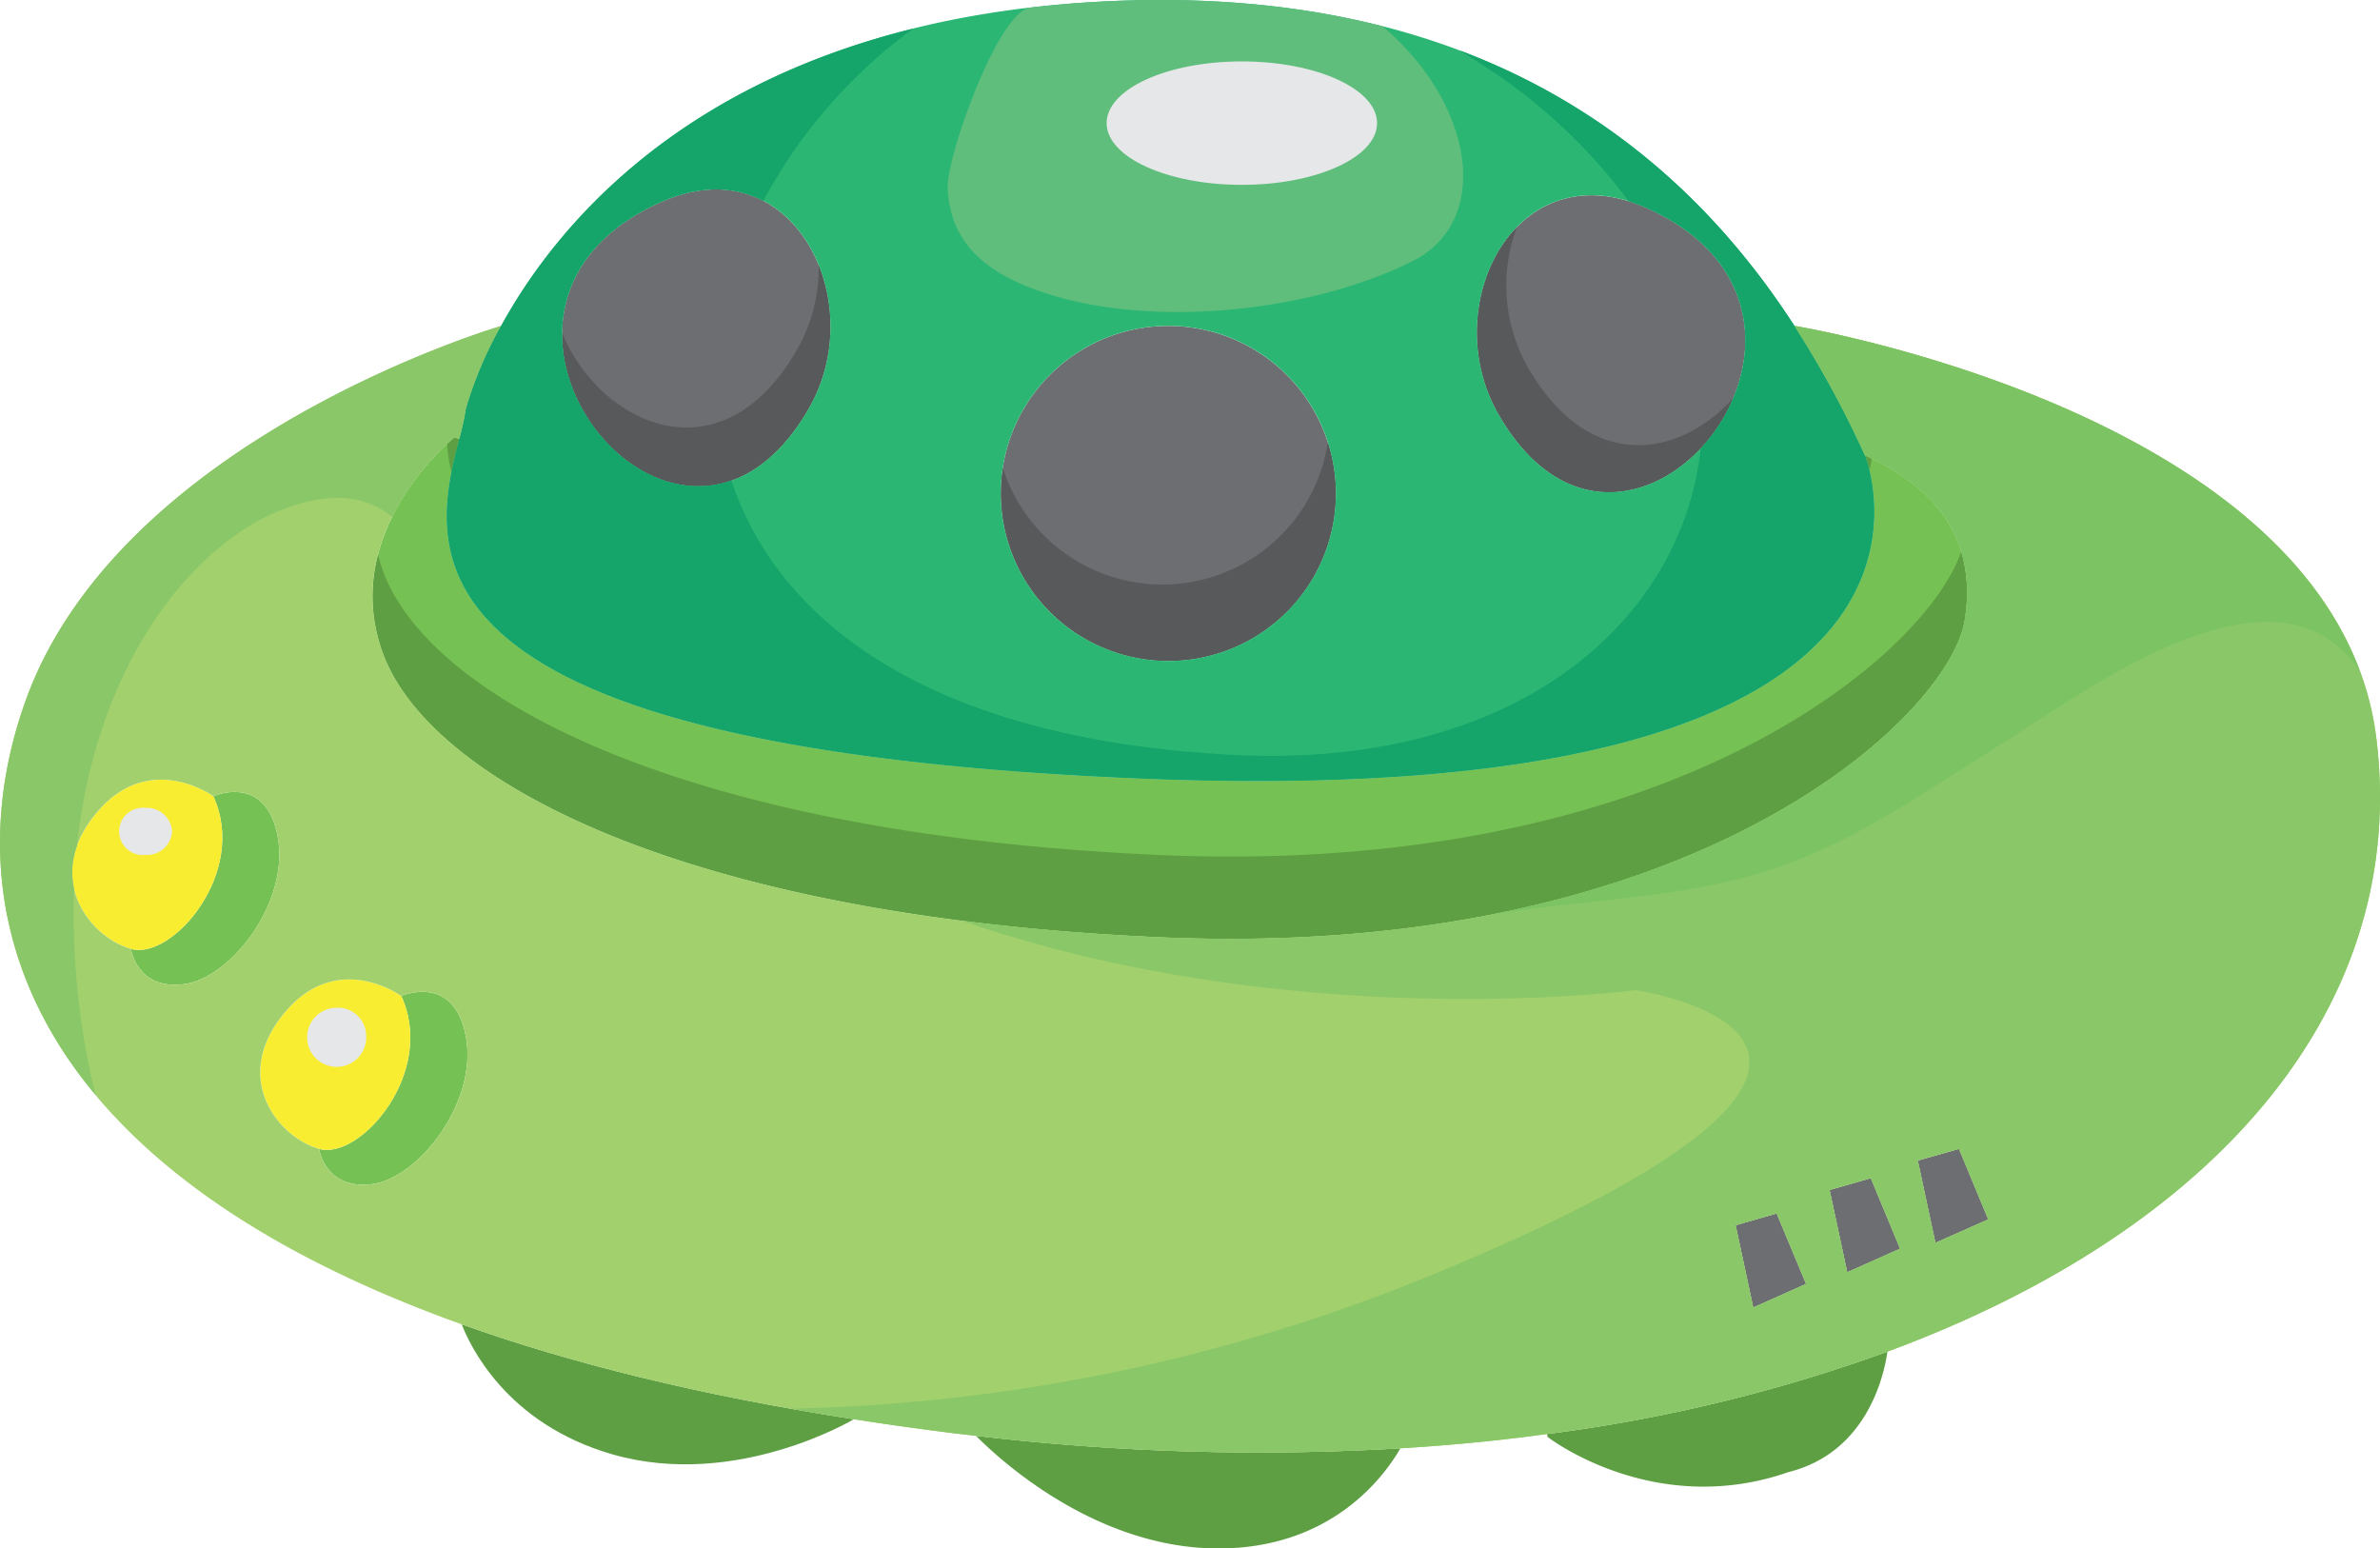 <svg xmlns="http://www.w3.org/2000/svg" viewBox="0 0 322.643 209.909"><defs><style>.a{fill:#5f9f44;}.b{fill:#6d6e71;}.c{fill:#76c153;}.d{fill:#f9ed32;}.e{fill:#58595b;}.f{fill:#a2d06d;}.g{fill:#2bb673;}.h{fill:#15a469;}.i{fill:#60be7d;}.j{fill:#e6e7e8;}.k{fill:#89c769;}.l{fill:#7cc364;}</style></defs><path class="a" d="M255.869,183.23c-.5,3.516-2.922,13.699-13.414,16.328-18.336,6.383-32.676-4.781-32.676-4.781l-.051-.383A215.07,215.07,0,0,0,255.869,183.23Z"/><path class="a" d="M189.845,196.331c-2.227,3.871-9.352,13.578-24.676,13.578-16.828,0-29.953-12.336-32.867-15.273A327.814,327.814,0,0,0,189.845,196.331Z"/><path class="a" d="M115.76,192.386s-15.945,9.562-32.678,4.781c-14.486-4.137-19.412-14.844-20.488-17.641C77.177,184.738,94.748,189.136,115.76,192.386Z"/><polygon class="b" points="265.572 155.741 269.541 165.304 262.369 168.484 259.978 157.32 265.572 155.741"/><polygon class="b" points="253.619 159.71 257.588 169.273 250.416 172.472 248.025 161.312 253.619 159.71"/><polygon class="b" points="240.853 164.491 244.845 174.05 237.674 177.253 235.283 166.093 240.853 164.491"/><path class="c" d="M63.17,140.585c1.6,8.774-6.383,19.125-12.742,19.938-6.383.789-7.172-4.781-7.172-4.781,5.57,1.578,15.922-10.375,11.141-20.727C54.396,135.015,61.568,131.835,63.17,140.585Z"/><path class="c" d="M37.662,113.498c1.601,8.774-6.359,19.126-12.74,19.915-6.383.812-7.172-4.781-7.172-4.781,5.57,1.602,15.943-10.352,11.164-20.7C28.914,107.932,36.084,104.729,37.662,113.498Z"/><path class="d" d="M54.396,135.015c4.781,10.352-5.57,22.305-11.141,20.727-5.594-1.602-11.953-9.562-4.781-18.336S54.396,135.015,54.396,135.015Z"/><path class="d" d="M28.914,107.932c4.779,10.349-5.594,22.302-11.164,20.7-5.57-1.578-11.953-9.562-4.781-18.31C20.14,101.549,28.914,107.932,28.914,107.932Z"/><path class="b" d="M89.465,27.446c17.951-8.08,28.564,13.268,20.225,27.85C99.049,73.891,81.91,65.024,77.346,51.924,74.381,43.44,76.699,33.184,89.465,27.446Z"/><path class="e" d="M110.978,35.926a22.267,22.267,0,0,1-2.885,11.402C97.779,65.362,81.349,57.567,76.203,45.133a19.913,19.913,0,0,0,1.143,6.791c4.564,13.1,21.703,21.967,32.344,3.371A22.544,22.544,0,0,0,110.978,35.926Z"/><path class="b" d="M223.33,28.235c12.766,5.762,15.086,16.018,12.125,24.479-4.57,13.123-21.707,21.967-32.344,3.394C194.767,41.502,205.381,20.178,223.33,28.235Z"/><path class="e" d="M207.092,49.735a22.57,22.57,0,0,1-1.469-18.934c-5.777,5.912-7.394,16.756-2.512,25.307,10.312,18.008,26.734,10.242,31.891-2.209C227.877,61.979,215.47,64.36,207.092,49.735Z"/><path class="b" d="M158.381,44.18A22.709,22.709,0,1,1,135.67,66.889,22.705,22.705,0,0,1,158.381,44.18Z"/><path class="e" d="M180.01,59.959a22.693,22.693,0,0,1-44.051,3.496A22.7,22.7,0,1,0,180.01,59.959Z"/><path class="c" d="M52.006,88.809c-6.359-16.733,9.562-29.498,9.562-29.498l.693.168c-3.611,14.176-10.807,41.855,92.533,46.062,117.949,4.781,98.012-43.84,98.012-43.84,10.375,4.781,15.156,11.953,13.555,22.326-2.008,12.979-36.648,46.206-109.176,43.026C91.902,124.187,58.388,105.541,52.006,88.809Z"/><path class="a" d="M62.261,59.479l-.693-.168s-.381.312-.959.85a20.557,20.557,0,0,0,.592,3.859C61.517,62.399,61.906,60.873,62.261,59.479Z"/><path class="a" d="M253.752,62.166l-.945-.465a15.132,15.132,0,0,1,.625,2.068C253.556,63.225,253.666,62.692,253.752,62.166Z"/><path class="a" d="M157.185,115.901C91.902,113.03,58.388,94.389,52.006,77.655a22.935,22.935,0,0,1-.748-2.455,22.038,22.038,0,0,0,.748,13.609c6.383,16.732,39.897,35.378,105.18,38.245,72.527,3.18,107.168-30.048,109.176-43.026a20.72,20.72,0,0,0-.492-9.27C261.135,88.784,226.451,118.937,157.185,115.901Z"/><path class="f" d="M37.662,113.498c-1.578-8.77-8.748-5.566-8.748-5.566s-8.773-6.383-15.945,2.391c-7.172,8.747-.789,16.732,4.781,18.31,0,0,.789,5.594,7.172,4.781C31.302,132.624,39.263,122.273,37.662,113.498ZM63.17,140.585c-1.602-8.75-8.774-5.57-8.774-5.57s-8.75-6.383-15.922,2.391-.812,16.734,4.781,18.336c0,0,.789,5.57,7.172,4.781C56.787,159.71,64.769,149.359,63.17,140.585ZM255.869,183.23a215.07,215.07,0,0,1-46.141,11.164q-9.645,1.33-19.883,1.938a327.814,327.814,0,0,1-57.543-1.695c-1.797-.191-3.586-.41-5.383-.648-3.82-.5-7.551-1.027-11.16-1.602-21.012-3.25-38.582-7.648-53.166-12.859C2.857,158.155-6.49,123.038,3.406,95.168,15.957,59.86,66.347,44.657,67.902,44.201A53.998,53.998,0,0,0,63.17,55.342a34.294,34.294,0,0,1-.908,4.137l-.693-.168S45.646,72.076,52.006,88.809c6.383,16.732,39.897,35.378,105.18,38.245,72.527,3.18,107.168-30.048,109.176-43.026,1.602-10.373-3.18-17.545-13.555-22.326A137.423,137.423,0,0,0,243.267,44.18c1.699.285,73.367,12.477,78.863,55.768C326.674,136.257,300.713,166.644,255.869,183.23Zm-11.023-9.18-3.992-9.559-5.57,1.601,2.391,11.16Zm12.742-4.777-3.969-9.562-5.594,1.602,2.391,11.16Zm2.391-11.953,2.391,11.164,7.172-3.18-3.969-9.562Z"/><path class="g" d="M89.465,27.446C76.699,33.184,74.381,43.44,77.346,51.924c4.564,13.1,21.703,21.967,32.344,3.371C118.029,40.713,107.416,19.366,89.465,27.446Zm145.99,25.268c2.961-8.461.641-18.717-12.125-24.479-17.949-8.057-28.562,13.268-20.219,27.873C213.748,74.68,230.885,65.836,235.455,52.713ZM146.834.362c54.984-3.705,82.164,21.777,96.434,43.818a137.423,137.423,0,0,1,9.539,17.521s19.938,48.621-98.012,43.84C51.455,101.334,58.65,73.655,62.261,59.479a34.294,34.294,0,0,0,.908-4.137,53.998,53.998,0,0,1,4.732-11.141h.023C76.197,29.119,97.351,3.709,146.834.362Zm34.262,66.527a22.713,22.713,0,1,0-22.715,22.709A22.705,22.705,0,0,0,181.095,66.889Z"/><path class="h" d="M252.806,61.701A137.423,137.423,0,0,0,243.267,44.18C234.361,30.42,220.42,15.322,197.83,6.819c.797.502,1.57.979,2.395,1.506a75.36,75.36,0,0,1,20.582,18.969,21.935,21.935,0,0,1,2.523.941c12.766,5.762,15.086,16.018,12.125,24.479a22.91,22.91,0,0,1-4.891,8.057c-2.586,23.652-25.246,43.397-63.012,41.576-41.703-2.008-62.16-18.273-68.402-37.211C90.09,68.323,80.574,61.188,77.346,51.924c-2.965-8.484-.646-18.74,12.119-24.479,5.459-2.459,10.236-2.184,14.012-.213A69.877,69.877,0,0,1,123.783,3.887C90.482,12.145,74.777,31.711,67.925,44.201h-.023A53.998,53.998,0,0,0,63.17,55.342a34.294,34.294,0,0,1-.908,4.137c-3.611,14.176-10.807,41.855,92.533,46.062C272.744,110.323,252.806,61.701,252.806,61.701Z"/><path class="i" d="M128.666,27.43c.973,6.018,5.375,9.416,11.215,11.656,14.836,5.684,37.391,3.426,51.582-3.67,10.898-5.455,8.367-21.377-4.055-31.859-11.496-2.93-24.902-4.25-40.574-3.195-2.457.166-4.828.4-7.148.674-4.402.519-11.355,20.195-11.211,24.402A15.266,15.266,0,0,0,128.666,27.43Z"/><path class="j" d="M186.681,16.692c0,4.619-8.207,8.365-18.332,8.365s-18.328-3.746-18.328-8.365c0-4.621,8.203-8.367,18.328-8.367S186.681,12.071,186.681,16.692Z"/><path class="k" d="M10.031,120.374a10.149,10.149,0,0,1,.402-5.665C13.006,90.371,25.539,74.781,36.873,69.68c8.303-3.734,13.342-2.058,16.283.4a35.192,35.192,0,0,1,8.412-10.77l.693.168a34.294,34.294,0,0,0,.908-4.137,53.998,53.998,0,0,1,4.732-11.141C66.347,44.657,15.957,59.86,3.406,95.168c-5.912,16.65-4.943,35.894,9.529,53.241A104.504,104.504,0,0,1,10.031,120.374Z"/><path class="k" d="M322.131,99.948c-5.496-43.291-77.164-55.482-78.863-55.768a137.423,137.423,0,0,1,9.539,17.521c10.375,4.781,15.156,11.953,13.555,22.326-2.008,12.979-36.648,46.206-109.176,43.026-9.605-.422-18.504-1.195-26.75-2.242,44.84,15.543,91.305,9.41,91.305,9.41s49.402,7.172-28.684,39.043a241.515,241.515,0,0,1-85.867,17.691c2.797.496,5.641.977,8.57,1.43,3.609.574,7.34,1.102,11.16,1.602,1.797.238,3.586.457,5.383.648a327.814,327.814,0,0,0,57.543,1.695q10.254-.609,19.883-1.938a215.07,215.07,0,0,0,46.141-11.164C300.713,166.644,326.674,136.257,322.131,99.948Zm-84.457,77.306-2.391-11.16,5.57-1.601,3.992,9.559Zm12.742-4.781-2.391-11.16,5.594-1.602,3.969,9.562Zm11.953-3.988L259.978,157.32l5.594-1.578,3.969,9.562Z"/><path class="l" d="M266.361,84.028c-1.555,10.051-22.695,32.23-65.82,40.257,13.726-2.555,27.938-2.191,41.211-6.973,10.477-3.767,19.727-10.325,29.109-16.161,11.367-7.07,37.582-27.154,49.008-10.225C306.447,54.95,244.842,44.446,243.267,44.18a137.423,137.423,0,0,1,9.539,17.521C263.181,66.483,267.963,73.655,266.361,84.028Z"/><path class="j" d="M23.328,112.709a3.403,3.403,0,0,1-3.586,3.184,3.21,3.21,0,1,1,0-6.375A3.404,3.404,0,0,1,23.328,112.709Z"/><path class="j" d="M49.623,140.198a4.006,4.006,0,1,1-3.984-3.586A3.8,3.8,0,0,1,49.623,140.198Z"/></svg>